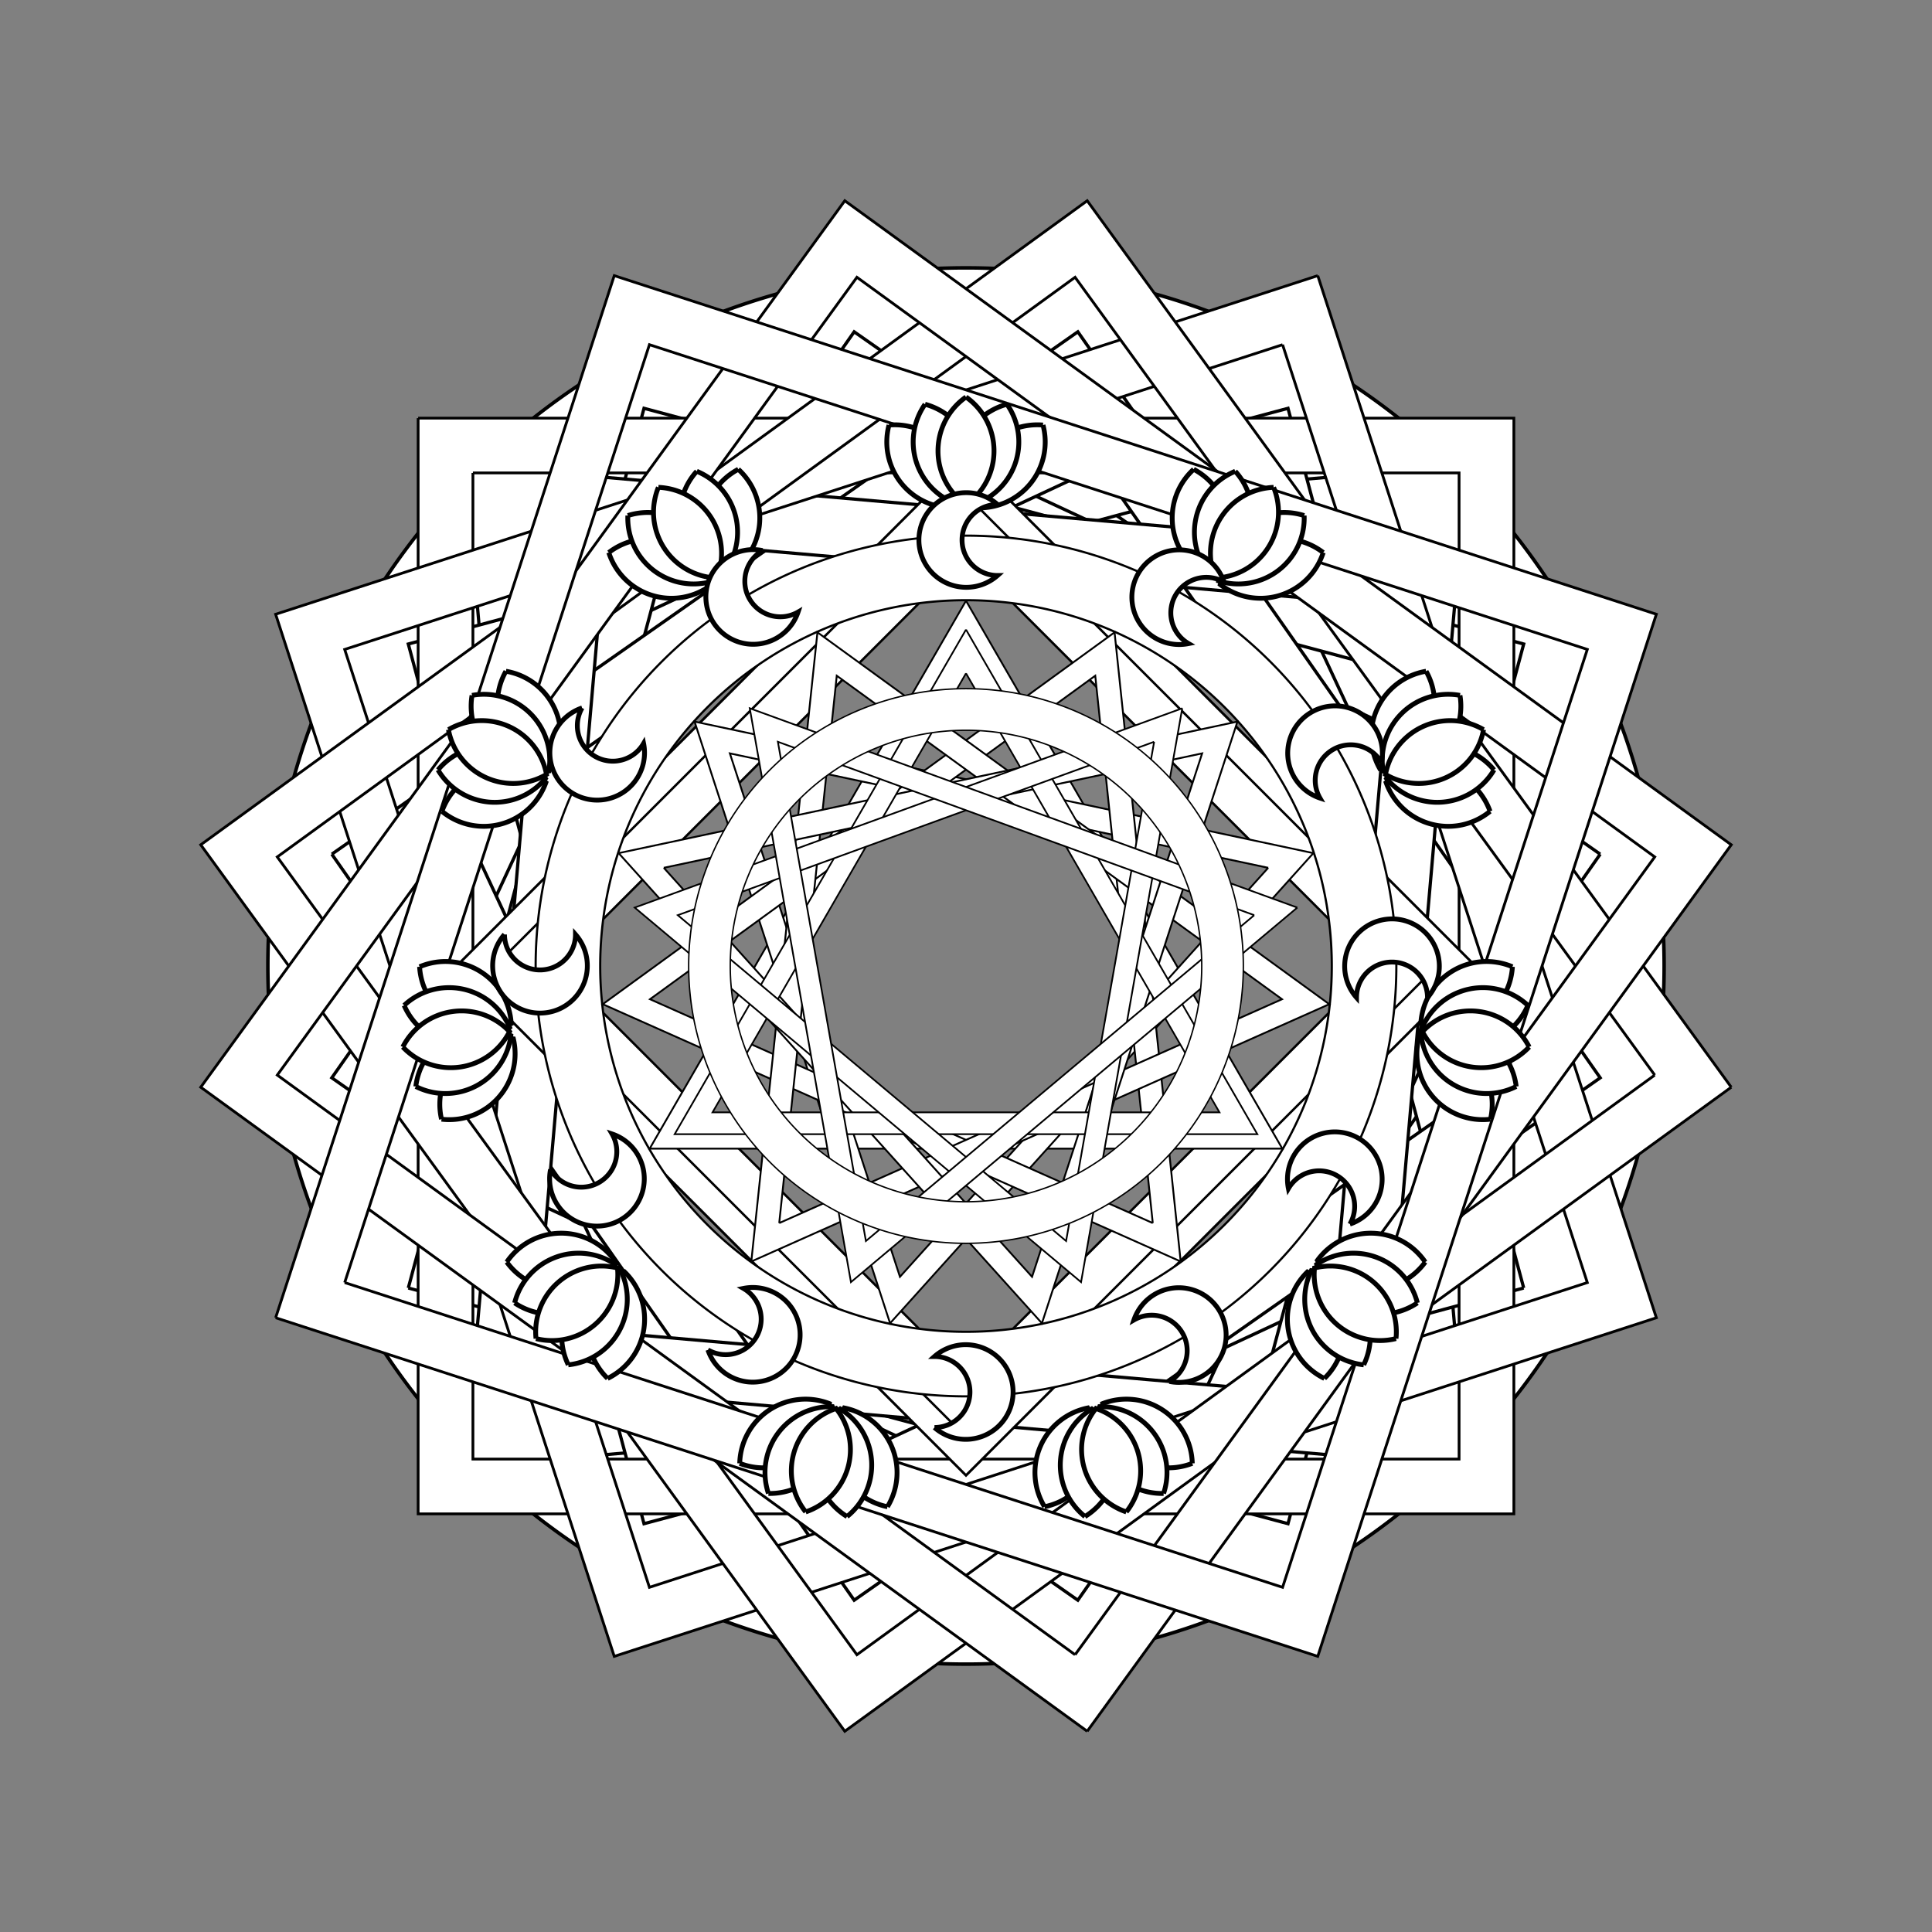 <svg xmlns="http://www.w3.org/2000/svg" viewBox="0 0 400 400"><rect x="0" y="0" width="400" height="400" fill="#808080" stroke="none"/><defs><linearGradient id="gr1" x1="0%" y1="0%" x2="0%" y2="100%" spreadMethod="pad"><stop offset="70%" stop-color="#25C5FF" stop-opacity="1"></stop><stop offset="100%" stop-color="#083963" stop-opacity="1"></stop></linearGradient><radialGradient id="gr4" fx="50%" fy="50%" r="50%" spreadMethod="reflect"><stop offset="70%" stop-color="#0acf00" stop-opacity="1"></stop><stop offset="100%" stop-color="#006600" stop-opacity="1"></stop></radialGradient><radialGradient id="gr5" fx="50%" fy="50%" r="10%" spreadMethod="reflect"><stop offset="70%" stop-color="#fd0006" stop-opacity="1"></stop><stop offset="100%" stop-color="#CC0000" stop-opacity="1"></stop></radialGradient><radialGradient id="gr6" fx="50%" fy="50%" r="50%" spreadMethod="reflect"><stop offset="70%" stop-color="#Ffab00" stop-opacity="1"></stop><stop offset="100%" stop-color="#dd8800" stop-opacity="1"></stop></radialGradient><radialGradient id="gr7" fx="50%" fy="50%" r="50%" spreadMethod="reflect"><stop offset="70%" stop-color="#316CFF" stop-opacity="1"></stop><stop offset="100%" stop-color="#060699" stop-opacity="1"></stop></radialGradient><!----><linearGradient id="gr9" x1="0%" y1="0%" x2="0%" y2="100%" spreadMethod="reflect"><stop offset="10%" stop-color="#FFF824" stop-opacity="1"></stop><stop offset="100%" stop-color="#FFC71C" stop-opacity="1"></stop></linearGradient><!----><linearGradient id="gr11" x1="50%" y1="0%" x2="50%" y2="100%"><stop offset="25%" style="stop-color: rgb(255, 255, 255); stop-opacity: 1;"></stop><stop offset="29%" style="stop-color: rgb(255, 253, 254); stop-opacity: 1;"></stop><stop offset="100%" style="stop-color: rgb(255, 171, 237); stop-opacity: 1;"></stop></linearGradient><path d="M2.00,200  a198.000,198.000 0 0,0 396.00,0 a198.000,198.000 0 1,0 -396.00,0 m29.70,0  a168.300,168.300 0 0,0 336.60,0 a168.300,168.300 0 1,0 -336.60,0" id="c1" style="stroke: rgb(0, 0, 0); stroke-width: 1; fill: #FFFFFF; fill-rule: evenodd;"></path><path d="M200,1 l199,199 l-199,199 l-199,-199 l199,-199 m0,25.87 l173.13,173.13 l-173.13,173.13 l-173.13,-173.13 l173.13,-173.13" id="r1" style="stroke: rgb(0, 0, 0); stroke-width: 1; fill: #FFFFFF; fill-rule: evenodd;"></path><path d="M200,1.00  L372.34,299.50 L27.66,299.50 L200,1 M200,26.87 L349.93,286.56 L50.07,286.56 L200,26.87" id="t1" style="stroke: rgb(0, 0, 0); stroke-width: 1; fill: #FFFFFF; fill-rule: evenodd;"></path><path d="M1,1 h398 v398 h-398 v-398 m19.90,19.90 h358.2 v358.2 h-358.2 v-358.2" id="q1" style="stroke: rgb(0, 0, 0); stroke-width: 1; fill: #FFFFFF; fill-rule: evenodd;"></path><!----><!----><g def="" id="m1"><g transform="rotate(0 200 200)"><path d="M213.267,5.975 a19.9,19.9 0 1,0 0,29.85 a14.925,14.925 0 0,1 0,-29.85" style="stroke: rgb(0, 0, 0); stroke-width: 1; fill: #FFFFFF; fill-rule: evenodd;"></path></g></g><!----></defs><use href="#c1" transform="matrix(0.73 0 0 0.73 54.00 54.00)"></use><g><use href="#r1" transform="matrix(0.67 0 0 0.67 66.00 66.00) rotate(0.00 200 200)"></use><use href="#r1" transform="matrix(0.67 0 0 0.67 66.00 66.00) rotate(40.00 200 200)"></use><use href="#r1" transform="matrix(0.67 0 0 0.67 66.00 66.00) rotate(80.00 200 200)"></use><use href="#r1" transform="matrix(0.67 0 0 0.67 66.00 66.00) rotate(120.00 200 200)"></use><use href="#r1" transform="matrix(0.67 0 0 0.67 66.00 66.00) rotate(160.00 200 200)"></use><use href="#r1" transform="matrix(0.67 0 0 0.67 66.00 66.00) rotate(200.00 200 200)"></use><use href="#r1" transform="matrix(0.67 0 0 0.67 66.00 66.00) rotate(240.00 200 200)"></use><use href="#r1" transform="matrix(0.67 0 0 0.67 66.00 66.00) rotate(280.00 200 200)"></use><use href="#r1" transform="matrix(0.67 0 0 0.67 66.00 66.00) rotate(320.00 200 200)"></use></g><g><use href="#q1" transform="matrix(0.57 0 0 0.57 86.00 86.00)  rotate(0.00 200 200)"></use><use href="#q1" transform="matrix(0.57 0 0 0.57 86.00 86.00)  rotate(72.00 200 200)"></use><use href="#q1" transform="matrix(0.57 0 0 0.57 86.00 86.00)  rotate(144.00 200 200)"></use><use href="#q1" transform="matrix(0.57 0 0 0.57 86.00 86.00)  rotate(216.00 200 200)"></use><use href="#q1" transform="matrix(0.57 0 0 0.57 86.00 86.00)  rotate(288.00 200 200)"></use></g><g><use href="#r1" transform="matrix(0.53 0 0 0.53 94.00 94.00) rotate(0.00 200 200)"></use></g><g><use href="#r1" transform="matrix(0.49 0 0 0.49 102.00 102.00) rotate(0.00 200 200)"></use></g><use href="#c1" transform="matrix(0.45 0 0 0.45 110.00 110.00)"></use><g transform="rotate(0 200 200)"><use href="#t1" transform="matrix(0.38 0 0 0.38 124.00 124.00) rotate(0.00 200 200)"></use><use href="#t1" transform="matrix(0.38 0 0 0.38 124.00 124.00) rotate(72.00 200 200)"></use><use href="#t1" transform="matrix(0.38 0 0 0.38 124.00 124.00) rotate(144.00 200 200)"></use><use href="#t1" transform="matrix(0.38 0 0 0.38 124.00 124.00) rotate(216.00 200 200)"></use><use href="#t1" transform="matrix(0.38 0 0 0.38 124.00 124.00) rotate(288.00 200 200)"></use></g><g transform="rotate(0 200 200)"><use href="#t1" transform="matrix(0.35 0 0 0.35 130.00 130.00) rotate(0.00 200 200)"></use><use href="#t1" transform="matrix(0.35 0 0 0.35 130.00 130.00) rotate(40.00 200 200)"></use><use href="#t1" transform="matrix(0.35 0 0 0.35 130.00 130.00) rotate(80.00 200 200)"></use></g><use href="#c1" transform="matrix(0.29 0 0 0.29 142.00 142.00)"></use><g><g transform="rotate(0 200 200)"><path d="M200,82.2  a13.64,13.64 0 0,1 0,22.32 a13.64,13.64 0 0,1 0,-22.32" transform="rotate(-40 200 107)" style="stroke: rgb(0, 0, 0); stroke-width: 1; fill: #FFFFFF; fill-rule: evenodd;"></path><path d="M200,82.2  a13.64,13.64 0 0,1 0,22.32 a13.64,13.64 0 0,1 0,-22.32" transform="rotate(-20 200 107)" style="stroke: rgb(0, 0, 0); stroke-width: 1; fill: #FFFFFF; fill-rule: evenodd;"></path><path d="M200,82.2  a13.64,13.64 0 0,1 0,22.32 a13.64,13.64 0 0,1 0,-22.32" transform="rotate(40 200 107)" style="stroke: rgb(0, 0, 0); stroke-width: 1; fill: #FFFFFF; fill-rule: evenodd;"></path><path d="M200,82.2  a13.64,13.64 0 0,1 0,22.32 a13.64,13.64 0 0,1 0,-22.32" transform="rotate(20 200 107)" style="stroke: rgb(0, 0, 0); stroke-width: 1; fill: #FFFFFF; fill-rule: evenodd;"></path><path d="M200,82.2  a13.64,13.64 0 0,1 0,22.32 a13.64,13.64 0 0,1 0,-22.32" style="stroke: rgb(0, 0, 0); stroke-width: 1; fill: #FFFFFF; fill-rule: evenodd;"></path></g><g transform="rotate(32.727 200 200)"><path d="M200,82.2  a13.64,13.64 0 0,1 0,22.32 a13.64,13.64 0 0,1 0,-22.32" transform="rotate(-40 200 107)" style="stroke: rgb(0, 0, 0); stroke-width: 1; fill: #FFFFFF; fill-rule: evenodd;"></path><path d="M200,82.2  a13.64,13.64 0 0,1 0,22.32 a13.64,13.64 0 0,1 0,-22.32" transform="rotate(-20 200 107)" style="stroke: rgb(0, 0, 0); stroke-width: 1; fill: #FFFFFF; fill-rule: evenodd;"></path><path d="M200,82.2  a13.64,13.64 0 0,1 0,22.32 a13.64,13.64 0 0,1 0,-22.32" transform="rotate(40 200 107)" style="stroke: rgb(0, 0, 0); stroke-width: 1; fill: #FFFFFF; fill-rule: evenodd;"></path><path d="M200,82.2  a13.64,13.64 0 0,1 0,22.32 a13.64,13.64 0 0,1 0,-22.32" transform="rotate(20 200 107)" style="stroke: rgb(0, 0, 0); stroke-width: 1; fill: #FFFFFF; fill-rule: evenodd;"></path><path d="M200,82.2  a13.64,13.64 0 0,1 0,22.32 a13.64,13.64 0 0,1 0,-22.32" style="stroke: rgb(0, 0, 0); stroke-width: 1; fill: #FFFFFF; fill-rule: evenodd;"></path></g><g transform="rotate(65.455 200 200)"><path d="M200,82.2  a13.64,13.64 0 0,1 0,22.32 a13.64,13.64 0 0,1 0,-22.32" transform="rotate(-40 200 107)" style="stroke: rgb(0, 0, 0); stroke-width: 1; fill: #FFFFFF; fill-rule: evenodd;"></path><path d="M200,82.2  a13.64,13.64 0 0,1 0,22.32 a13.64,13.64 0 0,1 0,-22.32" transform="rotate(-20 200 107)" style="stroke: rgb(0, 0, 0); stroke-width: 1; fill: #FFFFFF; fill-rule: evenodd;"></path><path d="M200,82.2  a13.64,13.64 0 0,1 0,22.32 a13.64,13.64 0 0,1 0,-22.32" transform="rotate(40 200 107)" style="stroke: rgb(0, 0, 0); stroke-width: 1; fill: #FFFFFF; fill-rule: evenodd;"></path><path d="M200,82.2  a13.64,13.64 0 0,1 0,22.32 a13.64,13.64 0 0,1 0,-22.32" transform="rotate(20 200 107)" style="stroke: rgb(0, 0, 0); stroke-width: 1; fill: #FFFFFF; fill-rule: evenodd;"></path><path d="M200,82.2  a13.64,13.64 0 0,1 0,22.32 a13.64,13.64 0 0,1 0,-22.32" style="stroke: rgb(0, 0, 0); stroke-width: 1; fill: #FFFFFF; fill-rule: evenodd;"></path></g><g transform="rotate(98.182 200 200)"><path d="M200,82.2  a13.64,13.64 0 0,1 0,22.32 a13.64,13.64 0 0,1 0,-22.32" transform="rotate(-40 200 107)" style="stroke: rgb(0, 0, 0); stroke-width: 1; fill: #FFFFFF; fill-rule: evenodd;"></path><path d="M200,82.2  a13.64,13.64 0 0,1 0,22.32 a13.64,13.64 0 0,1 0,-22.32" transform="rotate(-20 200 107)" style="stroke: rgb(0, 0, 0); stroke-width: 1; fill: #FFFFFF; fill-rule: evenodd;"></path><path d="M200,82.2  a13.64,13.64 0 0,1 0,22.32 a13.64,13.64 0 0,1 0,-22.32" transform="rotate(40 200 107)" style="stroke: rgb(0, 0, 0); stroke-width: 1; fill: #FFFFFF; fill-rule: evenodd;"></path><path d="M200,82.2  a13.64,13.64 0 0,1 0,22.32 a13.64,13.64 0 0,1 0,-22.32" transform="rotate(20 200 107)" style="stroke: rgb(0, 0, 0); stroke-width: 1; fill: #FFFFFF; fill-rule: evenodd;"></path><path d="M200,82.2  a13.64,13.64 0 0,1 0,22.32 a13.64,13.64 0 0,1 0,-22.32" style="stroke: rgb(0, 0, 0); stroke-width: 1; fill: #FFFFFF; fill-rule: evenodd;"></path></g><g transform="rotate(130.909 200 200)"><path d="M200,82.2  a13.64,13.64 0 0,1 0,22.32 a13.64,13.64 0 0,1 0,-22.32" transform="rotate(-40 200 107)" style="stroke: rgb(0, 0, 0); stroke-width: 1; fill: #FFFFFF; fill-rule: evenodd;"></path><path d="M200,82.2  a13.64,13.64 0 0,1 0,22.32 a13.64,13.64 0 0,1 0,-22.32" transform="rotate(-20 200 107)" style="stroke: rgb(0, 0, 0); stroke-width: 1; fill: #FFFFFF; fill-rule: evenodd;"></path><path d="M200,82.2  a13.64,13.64 0 0,1 0,22.32 a13.64,13.64 0 0,1 0,-22.32" transform="rotate(40 200 107)" style="stroke: rgb(0, 0, 0); stroke-width: 1; fill: #FFFFFF; fill-rule: evenodd;"></path><path d="M200,82.2  a13.64,13.64 0 0,1 0,22.32 a13.64,13.64 0 0,1 0,-22.32" transform="rotate(20 200 107)" style="stroke: rgb(0, 0, 0); stroke-width: 1; fill: #FFFFFF; fill-rule: evenodd;"></path><path d="M200,82.2  a13.64,13.64 0 0,1 0,22.32 a13.64,13.64 0 0,1 0,-22.32" style="stroke: rgb(0, 0, 0); stroke-width: 1; fill: #FFFFFF; fill-rule: evenodd;"></path></g><g transform="rotate(163.636 200 200)"><path d="M200,82.2  a13.64,13.64 0 0,1 0,22.32 a13.64,13.64 0 0,1 0,-22.32" transform="rotate(-40 200 107)" style="stroke: rgb(0, 0, 0); stroke-width: 1; fill: #FFFFFF; fill-rule: evenodd;"></path><path d="M200,82.2  a13.64,13.64 0 0,1 0,22.32 a13.64,13.64 0 0,1 0,-22.32" transform="rotate(-20 200 107)" style="stroke: rgb(0, 0, 0); stroke-width: 1; fill: #FFFFFF; fill-rule: evenodd;"></path><path d="M200,82.2  a13.64,13.64 0 0,1 0,22.32 a13.64,13.64 0 0,1 0,-22.32" transform="rotate(40 200 107)" style="stroke: rgb(0, 0, 0); stroke-width: 1; fill: #FFFFFF; fill-rule: evenodd;"></path><path d="M200,82.2  a13.64,13.64 0 0,1 0,22.32 a13.64,13.64 0 0,1 0,-22.32" transform="rotate(20 200 107)" style="stroke: rgb(0, 0, 0); stroke-width: 1; fill: #FFFFFF; fill-rule: evenodd;"></path><path d="M200,82.2  a13.64,13.64 0 0,1 0,22.32 a13.64,13.64 0 0,1 0,-22.32" style="stroke: rgb(0, 0, 0); stroke-width: 1; fill: #FFFFFF; fill-rule: evenodd;"></path></g><g transform="rotate(196.364 200 200)"><path d="M200,82.2  a13.64,13.64 0 0,1 0,22.32 a13.64,13.64 0 0,1 0,-22.32" transform="rotate(-40 200 107)" style="stroke: rgb(0, 0, 0); stroke-width: 1; fill: #FFFFFF; fill-rule: evenodd;"></path><path d="M200,82.2  a13.64,13.64 0 0,1 0,22.32 a13.64,13.64 0 0,1 0,-22.32" transform="rotate(-20 200 107)" style="stroke: rgb(0, 0, 0); stroke-width: 1; fill: #FFFFFF; fill-rule: evenodd;"></path><path d="M200,82.2  a13.64,13.64 0 0,1 0,22.32 a13.64,13.64 0 0,1 0,-22.32" transform="rotate(40 200 107)" style="stroke: rgb(0, 0, 0); stroke-width: 1; fill: #FFFFFF; fill-rule: evenodd;"></path><path d="M200,82.2  a13.64,13.64 0 0,1 0,22.32 a13.64,13.64 0 0,1 0,-22.32" transform="rotate(20 200 107)" style="stroke: rgb(0, 0, 0); stroke-width: 1; fill: #FFFFFF; fill-rule: evenodd;"></path><path d="M200,82.2  a13.64,13.64 0 0,1 0,22.32 a13.64,13.64 0 0,1 0,-22.32" style="stroke: rgb(0, 0, 0); stroke-width: 1; fill: #FFFFFF; fill-rule: evenodd;"></path></g><g transform="rotate(229.091 200 200)"><path d="M200,82.2  a13.64,13.64 0 0,1 0,22.32 a13.64,13.64 0 0,1 0,-22.32" transform="rotate(-40 200 107)" style="stroke: rgb(0, 0, 0); stroke-width: 1; fill: #FFFFFF; fill-rule: evenodd;"></path><path d="M200,82.2  a13.64,13.64 0 0,1 0,22.32 a13.64,13.64 0 0,1 0,-22.32" transform="rotate(-20 200 107)" style="stroke: rgb(0, 0, 0); stroke-width: 1; fill: #FFFFFF; fill-rule: evenodd;"></path><path d="M200,82.2  a13.64,13.64 0 0,1 0,22.32 a13.64,13.64 0 0,1 0,-22.32" transform="rotate(40 200 107)" style="stroke: rgb(0, 0, 0); stroke-width: 1; fill: #FFFFFF; fill-rule: evenodd;"></path><path d="M200,82.2  a13.64,13.64 0 0,1 0,22.32 a13.64,13.64 0 0,1 0,-22.32" transform="rotate(20 200 107)" style="stroke: rgb(0, 0, 0); stroke-width: 1; fill: #FFFFFF; fill-rule: evenodd;"></path><path d="M200,82.2  a13.64,13.64 0 0,1 0,22.32 a13.64,13.64 0 0,1 0,-22.32" style="stroke: rgb(0, 0, 0); stroke-width: 1; fill: #FFFFFF; fill-rule: evenodd;"></path></g><g transform="rotate(261.818 200 200)"><path d="M200,82.2  a13.64,13.64 0 0,1 0,22.32 a13.64,13.64 0 0,1 0,-22.32" transform="rotate(-40 200 107)" style="stroke: rgb(0, 0, 0); stroke-width: 1; fill: #FFFFFF; fill-rule: evenodd;"></path><path d="M200,82.2  a13.64,13.64 0 0,1 0,22.32 a13.64,13.64 0 0,1 0,-22.32" transform="rotate(-20 200 107)" style="stroke: rgb(0, 0, 0); stroke-width: 1; fill: #FFFFFF; fill-rule: evenodd;"></path><path d="M200,82.2  a13.64,13.64 0 0,1 0,22.32 a13.64,13.64 0 0,1 0,-22.32" transform="rotate(40 200 107)" style="stroke: rgb(0, 0, 0); stroke-width: 1; fill: #FFFFFF; fill-rule: evenodd;"></path><path d="M200,82.2  a13.64,13.64 0 0,1 0,22.32 a13.64,13.64 0 0,1 0,-22.32" transform="rotate(20 200 107)" style="stroke: rgb(0, 0, 0); stroke-width: 1; fill: #FFFFFF; fill-rule: evenodd;"></path><path d="M200,82.2  a13.64,13.64 0 0,1 0,22.32 a13.64,13.64 0 0,1 0,-22.32" style="stroke: rgb(0, 0, 0); stroke-width: 1; fill: #FFFFFF; fill-rule: evenodd;"></path></g><g transform="rotate(294.545 200 200)"><path d="M200,82.2  a13.64,13.64 0 0,1 0,22.32 a13.64,13.64 0 0,1 0,-22.32" transform="rotate(-40 200 107)" style="stroke: rgb(0, 0, 0); stroke-width: 1; fill: #FFFFFF; fill-rule: evenodd;"></path><path d="M200,82.2  a13.64,13.64 0 0,1 0,22.32 a13.64,13.64 0 0,1 0,-22.32" transform="rotate(-20 200 107)" style="stroke: rgb(0, 0, 0); stroke-width: 1; fill: #FFFFFF; fill-rule: evenodd;"></path><path d="M200,82.2  a13.64,13.64 0 0,1 0,22.32 a13.64,13.64 0 0,1 0,-22.32" transform="rotate(40 200 107)" style="stroke: rgb(0, 0, 0); stroke-width: 1; fill: #FFFFFF; fill-rule: evenodd;"></path><path d="M200,82.2  a13.64,13.64 0 0,1 0,22.32 a13.64,13.64 0 0,1 0,-22.32" transform="rotate(20 200 107)" style="stroke: rgb(0, 0, 0); stroke-width: 1; fill: #FFFFFF; fill-rule: evenodd;"></path><path d="M200,82.2  a13.64,13.64 0 0,1 0,22.32 a13.64,13.64 0 0,1 0,-22.32" style="stroke: rgb(0, 0, 0); stroke-width: 1; fill: #FFFFFF; fill-rule: evenodd;"></path></g><g transform="rotate(327.273 200 200)"><path d="M200,82.2  a13.64,13.64 0 0,1 0,22.32 a13.64,13.64 0 0,1 0,-22.32" transform="rotate(-40 200 107)" style="stroke: rgb(0, 0, 0); stroke-width: 1; fill: #FFFFFF; fill-rule: evenodd;"></path><path d="M200,82.2  a13.64,13.64 0 0,1 0,22.32 a13.64,13.64 0 0,1 0,-22.32" transform="rotate(-20 200 107)" style="stroke: rgb(0, 0, 0); stroke-width: 1; fill: #FFFFFF; fill-rule: evenodd;"></path><path d="M200,82.2  a13.64,13.64 0 0,1 0,22.32 a13.64,13.64 0 0,1 0,-22.32" transform="rotate(40 200 107)" style="stroke: rgb(0, 0, 0); stroke-width: 1; fill: #FFFFFF; fill-rule: evenodd;"></path><path d="M200,82.2  a13.64,13.64 0 0,1 0,22.32 a13.64,13.64 0 0,1 0,-22.32" transform="rotate(20 200 107)" style="stroke: rgb(0, 0, 0); stroke-width: 1; fill: #FFFFFF; fill-rule: evenodd;"></path><path d="M200,82.2  a13.64,13.64 0 0,1 0,22.32 a13.64,13.64 0 0,1 0,-22.32" style="stroke: rgb(0, 0, 0); stroke-width: 1; fill: #FFFFFF; fill-rule: evenodd;"></path></g></g><g><g transform="rotate(0 200 200)"><path d="M206.533,104.45 a9.8,9.8 0 1,0 0,14.7 a7.35,7.35 0 0,1 0,-14.7" style="stroke: rgb(0, 0, 0); stroke-width: 1; fill: #FFFFFF; fill-rule: evenodd;"></path></g><g transform="rotate(30 200 200)"><path d="M206.533,104.45 a9.8,9.8 0 1,0 0,14.7 a7.35,7.35 0 0,1 0,-14.7" style="stroke: rgb(0, 0, 0); stroke-width: 1; fill: #FFFFFF; fill-rule: evenodd;"></path></g><g transform="rotate(60 200 200)"><path d="M206.533,104.45 a9.8,9.8 0 1,0 0,14.7 a7.35,7.35 0 0,1 0,-14.7" style="stroke: rgb(0, 0, 0); stroke-width: 1; fill: #FFFFFF; fill-rule: evenodd;"></path></g><g transform="rotate(90 200 200)"><path d="M206.533,104.45 a9.8,9.8 0 1,0 0,14.7 a7.35,7.35 0 0,1 0,-14.7" style="stroke: rgb(0, 0, 0); stroke-width: 1; fill: #FFFFFF; fill-rule: evenodd;"></path></g><g transform="rotate(120 200 200)"><path d="M206.533,104.45 a9.8,9.8 0 1,0 0,14.7 a7.35,7.35 0 0,1 0,-14.7" style="stroke: rgb(0, 0, 0); stroke-width: 1; fill: #FFFFFF; fill-rule: evenodd;"></path></g><g transform="rotate(150 200 200)"><path d="M206.533,104.45 a9.8,9.8 0 1,0 0,14.7 a7.35,7.35 0 0,1 0,-14.7" style="stroke: rgb(0, 0, 0); stroke-width: 1; fill: #FFFFFF; fill-rule: evenodd;"></path></g><g transform="rotate(180 200 200)"><path d="M206.533,104.45 a9.8,9.8 0 1,0 0,14.7 a7.35,7.35 0 0,1 0,-14.7" style="stroke: rgb(0, 0, 0); stroke-width: 1; fill: #FFFFFF; fill-rule: evenodd;"></path></g><g transform="rotate(210 200 200)"><path d="M206.533,104.45 a9.8,9.8 0 1,0 0,14.7 a7.35,7.35 0 0,1 0,-14.7" style="stroke: rgb(0, 0, 0); stroke-width: 1; fill: #FFFFFF; fill-rule: evenodd;"></path></g><g transform="rotate(240 200 200)"><path d="M206.533,104.45 a9.8,9.8 0 1,0 0,14.7 a7.35,7.35 0 0,1 0,-14.7" style="stroke: rgb(0, 0, 0); stroke-width: 1; fill: #FFFFFF; fill-rule: evenodd;"></path></g><g transform="rotate(270 200 200)"><path d="M206.533,104.45 a9.8,9.8 0 1,0 0,14.7 a7.35,7.35 0 0,1 0,-14.7" style="stroke: rgb(0, 0, 0); stroke-width: 1; fill: #FFFFFF; fill-rule: evenodd;"></path></g><g transform="rotate(300 200 200)"><path d="M206.533,104.45 a9.8,9.8 0 1,0 0,14.7 a7.35,7.35 0 0,1 0,-14.7" style="stroke: rgb(0, 0, 0); stroke-width: 1; fill: #FFFFFF; fill-rule: evenodd;"></path></g><g transform="rotate(330 200 200)"><path d="M206.533,104.45 a9.8,9.8 0 1,0 0,14.7 a7.35,7.35 0 0,1 0,-14.7" style="stroke: rgb(0, 0, 0); stroke-width: 1; fill: #FFFFFF; fill-rule: evenodd;"></path></g></g><!----></svg>